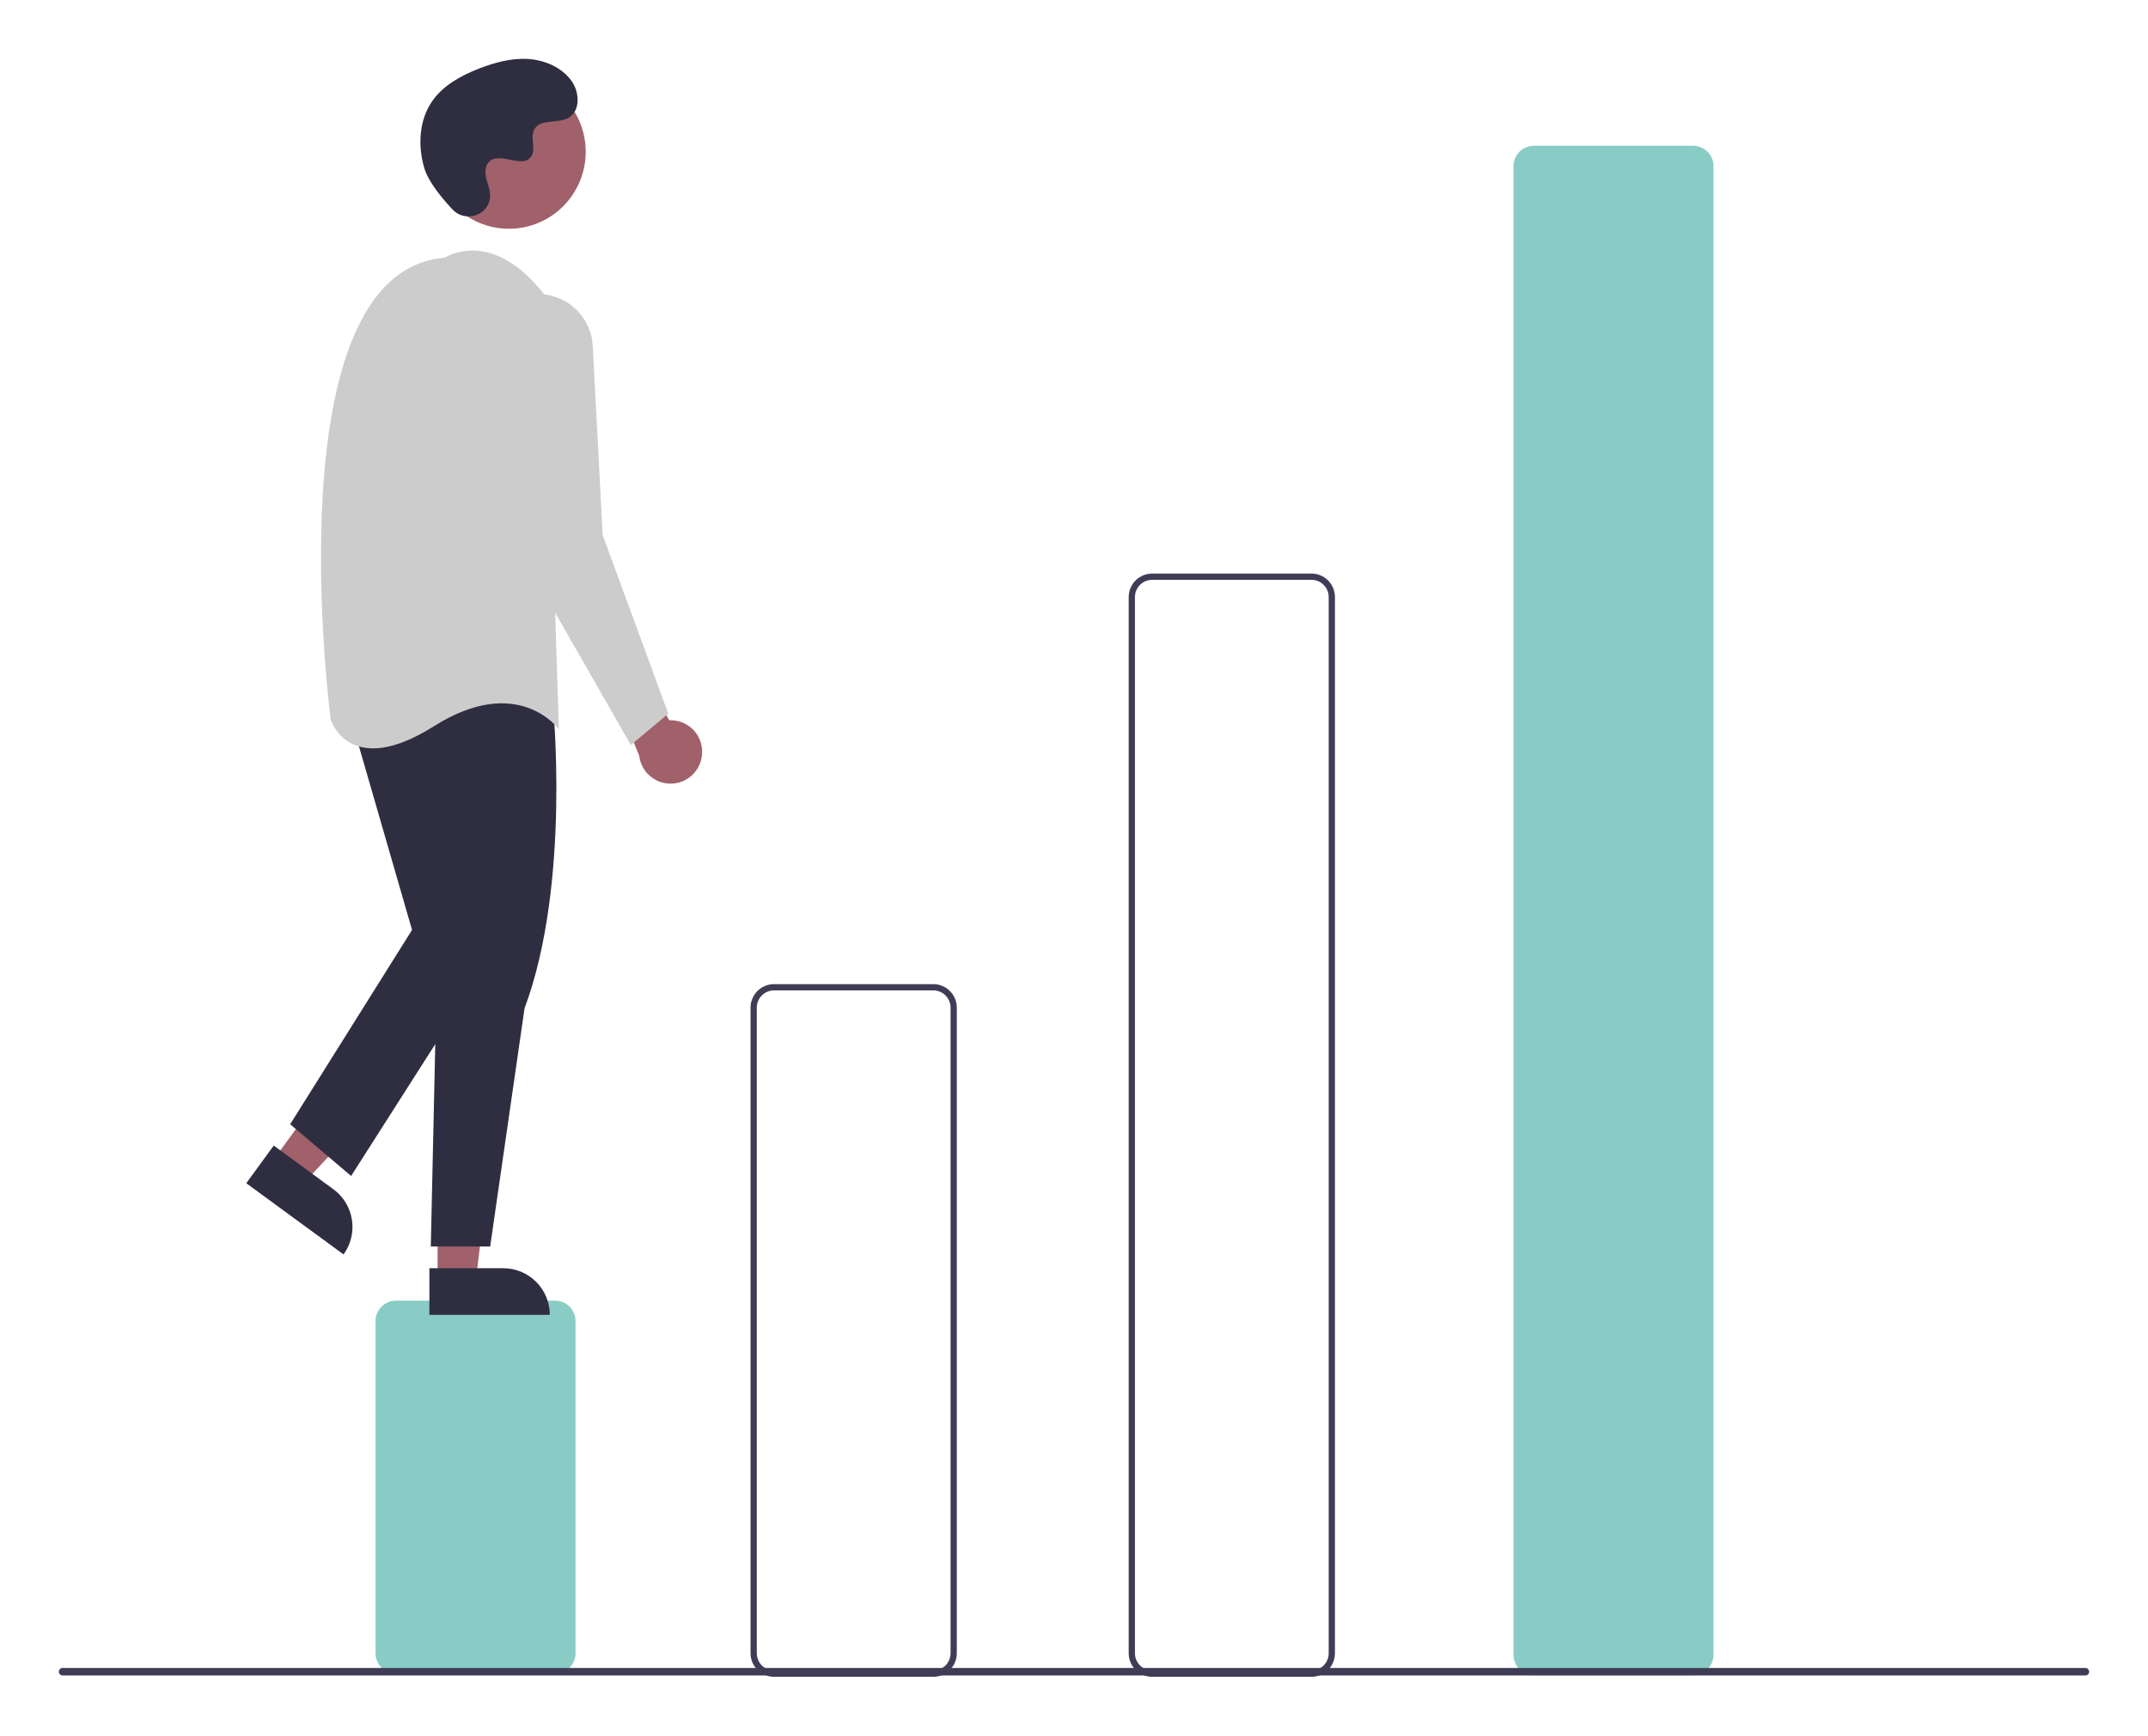 <svg width="146" height="118" viewBox="0 0 146 118" fill="none" xmlns="http://www.w3.org/2000/svg">
<g clip-path="url(#clip0_15_159)" filter="url(#filter0_di_15_159)">
<path d="M37.739 109.787H26.906C26.54 109.786 26.189 109.64 25.93 109.381C25.671 109.121 25.525 108.769 25.525 108.402V85.815C25.525 85.448 25.671 85.096 25.93 84.836C26.189 84.577 26.54 84.43 26.906 84.43H37.739C38.105 84.43 38.456 84.577 38.715 84.836C38.974 85.096 39.119 85.448 39.12 85.815V108.402C39.119 108.769 38.974 109.121 38.715 109.381C38.456 109.64 38.105 109.786 37.739 109.787Z" fill="#89CCC5"/>
<path d="M63.441 110H52.608C52.186 110 51.781 109.831 51.482 109.531C51.183 109.232 51.015 108.826 51.015 108.402V64.507C51.015 64.083 51.183 63.677 51.482 63.377C51.781 63.078 52.186 62.909 52.608 62.909H63.441C63.864 62.909 64.269 63.078 64.567 63.377C64.866 63.677 65.034 64.083 65.034 64.507V108.402C65.034 108.826 64.866 109.232 64.567 109.531C64.269 109.831 63.864 110 63.441 110ZM52.608 63.335C52.298 63.335 52.001 63.459 51.782 63.679C51.563 63.898 51.44 64.196 51.44 64.507V108.402C51.44 108.713 51.563 109.01 51.782 109.23C52.001 109.45 52.298 109.573 52.608 109.574H63.441C63.751 109.573 64.048 109.45 64.267 109.23C64.486 109.01 64.609 108.713 64.61 108.402V64.507C64.609 64.196 64.486 63.898 64.267 63.679C64.048 63.459 63.751 63.335 63.441 63.335H52.608Z" fill="#3F3D56"/>
<path d="M89.144 110H78.31C77.888 110 77.483 109.831 77.184 109.531C76.886 109.232 76.718 108.826 76.717 108.402V36.593C76.718 36.169 76.886 35.763 77.184 35.464C77.483 35.164 77.888 34.995 78.31 34.995H89.144C89.566 34.995 89.971 35.164 90.27 35.464C90.568 35.763 90.736 36.169 90.737 36.593V108.402C90.736 108.826 90.568 109.232 90.27 109.531C89.971 109.831 89.566 110 89.144 110ZM78.31 35.421C78.001 35.421 77.704 35.545 77.485 35.765C77.266 35.984 77.142 36.282 77.142 36.593V108.402C77.142 108.713 77.266 109.01 77.485 109.23C77.704 109.45 78.001 109.573 78.31 109.574H89.144C89.453 109.573 89.75 109.45 89.969 109.23C90.188 109.01 90.312 108.713 90.312 108.402V36.593C90.312 36.282 90.188 35.984 89.969 35.765C89.75 35.545 89.453 35.421 89.144 35.421H78.31Z" fill="#3F3D56"/>
<path d="M115.086 109.893H104.253C103.887 109.893 103.536 109.747 103.277 109.487C103.018 109.228 102.872 108.876 102.872 108.508V7.294C102.872 6.927 103.018 6.575 103.277 6.315C103.536 6.056 103.887 5.91 104.253 5.909H115.086C115.452 5.91 115.803 6.056 116.062 6.315C116.321 6.575 116.466 6.927 116.467 7.294V108.508C116.466 108.876 116.321 109.228 116.062 109.487C115.803 109.747 115.452 109.893 115.086 109.893Z" fill="#89CCC5"/>
<path d="M47.71 47.381C47.749 47.07 47.72 46.754 47.625 46.456C47.529 46.158 47.37 45.884 47.158 45.654C46.945 45.425 46.685 45.244 46.396 45.126C46.107 45.008 45.795 44.955 45.484 44.971L41.708 38.023L40.858 41.006L43.445 47.374C43.506 47.898 43.757 48.381 44.149 48.732C44.541 49.083 45.049 49.277 45.575 49.278C46.1 49.279 46.608 49.086 47.002 48.736C47.395 48.387 47.647 47.904 47.71 47.381V47.381Z" fill="#A0616A"/>
<path d="M18.617 74.816L20.72 76.356L27.644 68.951L24.54 66.678L18.617 74.816Z" fill="#A0616A"/>
<path d="M23.351 81.286L16.74 76.445L18.605 73.883L22.661 76.854C23.338 77.35 23.792 78.096 23.921 78.927C24.05 79.758 23.845 80.607 23.351 81.286L23.351 81.286Z" fill="#2F2E41"/>
<path d="M29.744 82.969L32.349 82.969L33.587 72.893L29.744 72.893L29.744 82.969Z" fill="#A0616A"/>
<path d="M37.371 85.395L29.186 85.395L29.186 82.223L34.209 82.223C35.047 82.223 35.852 82.557 36.445 83.152C37.038 83.747 37.371 84.554 37.371 85.395Z" fill="#2F2E41"/>
<path d="M37.565 43.669C37.565 43.669 38.84 56.028 35.654 64.551L33.317 80.746H29.281L29.706 61.568L28.219 44.522C28.219 44.522 31.193 36.851 37.565 43.669Z" fill="#2F2E41"/>
<path d="M23.758 44.522L28.007 59.224L19.723 72.435L23.865 75.951L33.317 61.142L30.556 43.03L23.758 44.522Z" fill="#2F2E41"/>
<path d="M34.593 11.552C37.474 11.552 39.81 9.209 39.81 6.319C39.81 3.428 37.474 1.085 34.593 1.085C31.711 1.085 29.375 3.428 29.375 6.319C29.375 9.209 31.711 11.552 34.593 11.552Z" fill="#A0616A"/>
<path d="M30.237 13.518C30.237 13.518 33.423 11.387 37.034 16.075L37.99 45.587C37.99 45.587 35.229 41.752 29.494 45.374C23.758 48.996 22.484 44.948 22.484 44.948C22.484 44.948 18.448 14.477 30.237 13.518Z" fill="#CCCCCC"/>
<path d="M36.777 16.001C37.694 16.05 38.559 16.438 39.208 17.09C39.856 17.741 40.242 18.61 40.29 19.529L40.964 32.376L45.425 44.522L42.876 46.652L34.592 32.163L32.895 20.253C32.818 19.707 32.862 19.151 33.024 18.624C33.186 18.097 33.463 17.613 33.834 17.206C34.206 16.8 34.662 16.48 35.171 16.272C35.68 16.064 36.228 15.971 36.777 16.001Z" fill="#CCCCCC"/>
<path d="M30.759 10.244C31.612 11.156 33.196 10.666 33.307 9.421C33.316 9.325 33.315 9.227 33.305 9.131C33.248 8.579 32.93 8.079 33.006 7.496C33.023 7.351 33.077 7.213 33.163 7.095C33.842 6.182 35.438 7.503 36.079 6.677C36.472 6.17 36.01 5.372 36.312 4.806C36.71 4.058 37.89 4.427 38.63 4.018C39.453 3.562 39.404 2.295 38.862 1.524C38.201 0.584 37.042 0.083 35.898 0.01C34.754 -0.062 33.617 0.249 32.549 0.666C31.335 1.141 30.131 1.797 29.384 2.867C28.476 4.169 28.389 5.92 28.843 7.442C29.119 8.369 30.062 9.5 30.759 10.244Z" fill="#2F2E41"/>
<path d="M141.748 109.91H4.252C4.185 109.909 4.121 109.883 4.074 109.835C4.027 109.787 4 109.723 4 109.656C4 109.589 4.027 109.524 4.074 109.477C4.121 109.429 4.185 109.402 4.252 109.402H141.748C141.815 109.402 141.879 109.429 141.926 109.477C141.973 109.524 142 109.589 142 109.656C142 109.723 141.973 109.787 141.926 109.835C141.879 109.883 141.815 109.909 141.748 109.91Z" fill="#3F3D56"/>
</g>
<defs>
<filter id="filter0_di_15_159" x="0" y="0" width="146" height="118" filterUnits="userSpaceOnUse" color-interpolation-filters="sRGB">
<feFlood flood-opacity="0" result="BackgroundImageFix"/>
<feColorMatrix in="SourceAlpha" type="matrix" values="0 0 0 0 0 0 0 0 0 0 0 0 0 0 0 0 0 0 127 0" result="hardAlpha"/>
<feOffset dy="4"/>
<feGaussianBlur stdDeviation="2"/>
<feComposite in2="hardAlpha" operator="out"/>
<feColorMatrix type="matrix" values="0 0 0 0 0 0 0 0 0 0 0 0 0 0 0 0 0 0 0.25 0"/>
<feBlend mode="normal" in2="BackgroundImageFix" result="effect1_dropShadow_15_159"/>
<feBlend mode="normal" in="SourceGraphic" in2="effect1_dropShadow_15_159" result="shape"/>
<feColorMatrix in="SourceAlpha" type="matrix" values="0 0 0 0 0 0 0 0 0 0 0 0 0 0 0 0 0 0 127 0" result="hardAlpha"/>
<feOffset/>
<feGaussianBlur stdDeviation="2.5"/>
<feComposite in2="hardAlpha" operator="arithmetic" k2="-1" k3="1"/>
<feColorMatrix type="matrix" values="0 0 0 0 0 0 0 0 0 0 0 0 0 0 0 0 0 0 0.3 0"/>
<feBlend mode="normal" in2="shape" result="effect2_innerShadow_15_159"/>
</filter>
<clipPath id="clip0_15_159">
<rect width="138" height="110" fill="white" transform="translate(4)"/>
</clipPath>
</defs>
</svg>
